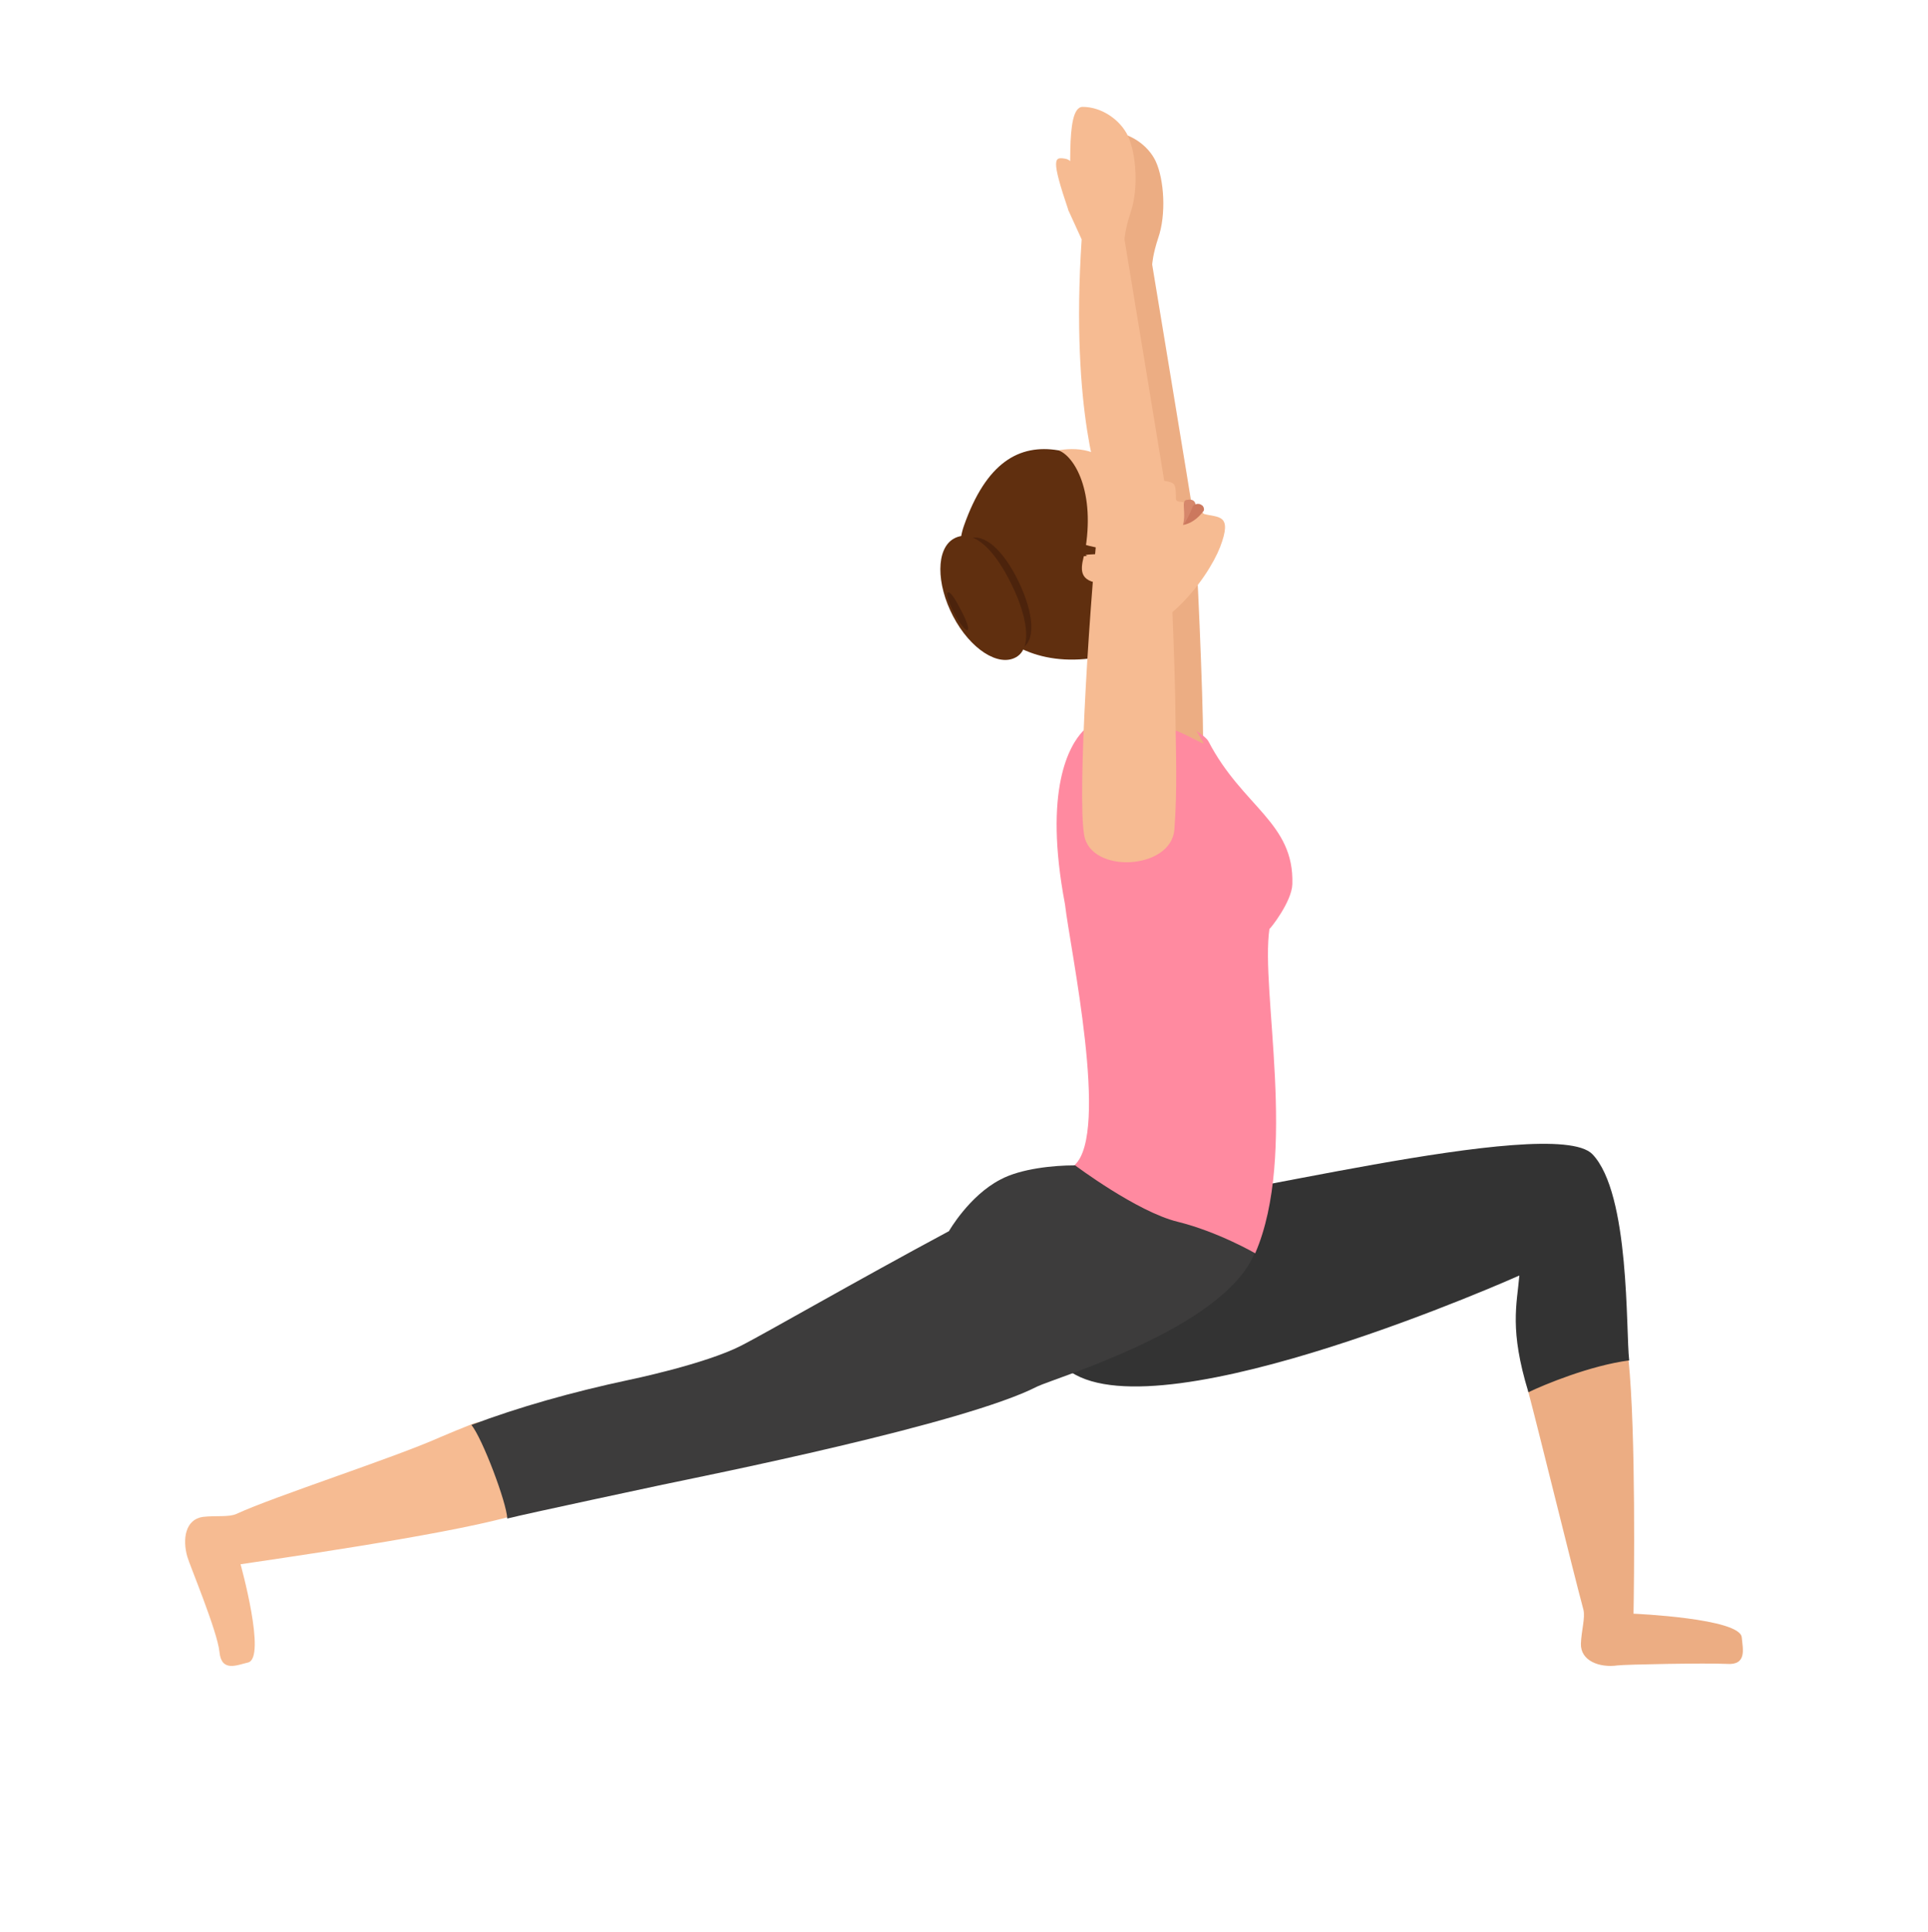 <svg width="500" height="501" viewBox="0 0 500 501" fill="none" xmlns="http://www.w3.org/2000/svg">
<path d="M447.804 431.477C442.476 431.214 421.421 431.608 419.472 431.871C414.793 432.529 409.855 430.688 409.985 426.217C410.115 422.798 411.154 419.51 410.634 417.406C407.775 406.755 399.717 373.749 396.338 360.862C395.299 356.522 421.811 347.843 422.331 352.577C424.281 371.513 423.761 411.62 423.631 418.458C423.631 418.458 451.443 419.642 451.703 424.639C451.963 427.532 453.133 431.871 447.804 431.477Z" fill="#ECAD83"/>
<path d="M394.025 330.761C393.371 338.361 391.411 344.782 396.377 361.031C400.428 359.066 412.45 354.086 422.512 352.776C421.598 345.175 422.774 309.533 412.973 299.312C402.649 288.567 307.779 313.595 305.557 310.188C305.557 310.188 257.991 342.424 277.723 355.79C302.029 371.907 394.025 330.761 394.025 330.761Z" fill="#333333"/>
<path d="M56.913 428.367C56.392 423.01 49.098 405.635 48.577 403.675C47.274 399.103 48.056 394.008 52.615 393.355C56.002 392.963 59.388 393.485 61.342 392.571C71.242 387.998 102.114 378.07 114.098 372.713C116.834 371.538 119.7 370.362 122.696 369.186C134.81 364.614 136.503 392.179 131.944 393.355C113.838 398.319 69.158 404.59 62.384 405.635C62.384 405.635 69.158 429.934 64.338 431.11C61.472 431.763 57.434 433.723 56.913 428.367Z" fill="#F6BB92"/>
<path d="M163.098 357.835C148.306 360.984 134.43 364.92 122.256 369.513C125.136 373.055 131.419 389.719 131.55 393.786C136.132 392.605 171.869 384.995 171.869 384.995C183.127 382.634 250.151 369.25 269.001 359.541C273.976 357.179 316.782 344.583 325.16 325.427C328.302 318.21 289.161 300.366 278.557 302.203C273.452 302.203 264.812 302.99 259.445 305.877C251.329 310.076 246.093 319.26 246.093 319.26C221.875 332.25 198.705 345.633 192.29 348.913C182.865 353.768 163.098 357.835 163.098 357.835Z" fill="#3D3C3C"/>
<path d="M287.958 34.247C282.992 34.247 285.606 54.894 284.299 61.167L287.696 68.616C284.691 113.961 292.793 133.694 292.793 133.694C289.787 160.744 286.52 212.885 288.35 223.078C290.049 233.271 310.957 232.095 311.741 221.641C312.526 211.317 312.133 202.039 312.003 191.715C312.003 181.392 310.435 142.841 309.52 133.825C309.389 132.648 298.804 68.616 298.804 68.616C298.804 68.616 298.935 66.002 300.372 61.69C302.463 55.678 301.94 46.662 299.719 41.827C297.759 37.645 292.924 34.247 287.958 34.247Z" fill="#ECAD83"/>
<path d="M286.39 54.896C286.39 54.896 286.913 48.362 283.516 47.709C280.641 47.186 279.595 47.317 284.3 61.169C284.3 61.169 286.26 61.038 286.39 54.896Z" fill="#ECAD83"/>
<path d="M335.15 229.29C335.677 213.294 322.223 209.263 313.386 192.228C312.331 190.147 302.306 184.295 297.03 184.165C291.227 184.035 285.291 184.945 280.806 189.627C277.377 193.268 270.518 204.582 276.19 234.491C277.509 246.065 287.797 293.791 278.696 302.114C278.696 302.114 294.788 314.208 305.34 316.808C315.892 319.409 325.521 325.001 325.521 325.001C336.601 299.383 326.84 256.859 329.214 240.864C329.346 240.994 335.018 233.841 335.15 229.29Z" fill="#FF8AA0"/>
<path d="M308.18 185.873C308.18 185.873 303.994 174.094 301.378 163.507L283.848 162.315C287.249 172.903 284.763 187.196 284.763 187.196C301.116 185.476 307.919 191.167 312.236 192.887L308.18 185.873Z" fill="#ECAD83"/>
<path d="M289.452 122.3C284.895 115.461 277.475 116.106 273.179 117.009C259.641 119.719 255.866 126.559 252.611 135.98C248.185 148.369 279.428 164.501 285.286 165.404C300.647 167.598 313.274 149.918 316.398 141.916C319.783 133.141 315.878 134.302 312.233 133.27C312.102 133.27 311.712 132.625 311.712 132.625C310.54 132.108 308.718 131.721 307.416 130.302C307.416 130.302 306.245 130.173 305.594 130.044C305.203 129.914 304.943 129.785 304.943 129.269C304.943 127.85 304.943 126.43 304.552 125.785C303.511 123.462 291.534 125.527 289.452 122.3Z" fill="#F6BB92"/>
<path d="M306.777 136.111C306.777 136.111 307.869 135.409 310.053 131.056C310.053 130.354 309.689 129.23 307.687 129.652C306.231 129.932 307.687 132.881 306.777 136.111Z" fill="#D6876B"/>
<path d="M306.777 136.111C306.777 136.111 309.564 135.974 312.195 132.414C312.35 131.866 312.041 131.181 311.731 131.045C310.493 130.086 309.409 131.181 309.409 131.181C307.706 135.426 306.777 136.111 306.777 136.111Z" fill="#CC785E"/>
<path d="M249.979 136.358C244.603 151.731 259.551 179.981 292.857 168.287C295.086 167.498 298.233 165.002 296.397 158.958C295.086 154.753 292.464 151.206 292.464 151.206C291.677 150.155 290.89 149.103 289.972 147.921C288.923 146.607 281.056 144.899 281.318 143.322C284.203 127.424 278.564 118.226 274.5 116.781C264.272 115.073 255.749 119.934 249.979 136.358Z" fill="#602F0F"/>
<path d="M287.296 151.394C294.663 151.515 295.934 148.969 296.95 145.089L285.899 143.755L281.072 144.24C280.056 148.241 279.929 151.272 287.296 151.394Z" fill="#F6BB92"/>
<path d="M265.022 168.154C260.663 170.632 253.794 166.459 249.7 158.634C245.605 150.939 245.737 142.593 250.096 140.115C254.455 137.637 259.342 141.68 263.437 149.374C267.532 157.199 269.249 165.676 265.022 168.154Z" fill="#4C230C"/>
<path d="M283.516 141.795C282.209 141.534 281.033 141.142 280.249 140.88C278.942 140.358 278.158 139.835 278.158 139.835V144.801C278.812 145.062 279.465 145.323 280.118 145.454C280.118 145.454 280.118 144.931 280.118 144.017V144.147C281.295 143.886 283.124 143.625 285.607 143.755C285.738 143.886 287.567 142.579 283.516 141.795Z" fill="#602F0F"/>
<path d="M263.522 170.414C258.948 173.027 251.63 168.323 247.187 159.829C242.744 151.335 242.744 142.318 247.318 139.704C251.892 137.091 257.119 141.534 261.562 150.028C266.136 158.653 268.096 167.8 263.522 170.414Z" fill="#602F0F"/>
<path d="M250.95 163.382C250.408 163.653 248.918 161.753 247.428 159.039C246.073 156.325 245.261 153.882 245.803 153.61C246.344 153.339 247.564 154.968 248.918 157.682C250.408 160.396 251.492 162.975 250.95 163.382Z" fill="#4C230C"/>
<path d="M280.774 27.714C275.808 27.714 278.422 48.361 277.115 54.634L280.513 62.083C277.507 107.428 285.609 127.161 285.609 127.161C282.604 154.211 279.337 206.352 281.166 216.545C282.865 226.738 303.774 225.562 304.558 215.108C305.342 204.784 304.95 195.506 304.819 185.182C304.819 174.859 303.251 136.308 302.336 127.291C302.206 126.115 291.621 62.083 291.621 62.083C291.621 62.083 291.751 59.469 293.189 55.157C295.28 49.145 294.757 40.128 292.535 35.293C290.575 31.111 285.74 27.714 280.774 27.714Z" fill="#F6BB92"/>
<path d="M279.205 48.361C279.205 48.361 279.728 41.827 276.33 41.174C273.455 40.651 272.41 40.782 277.114 54.634C277.114 54.634 279.074 54.503 279.205 48.361Z" fill="#F6BB92"/>
</svg>
